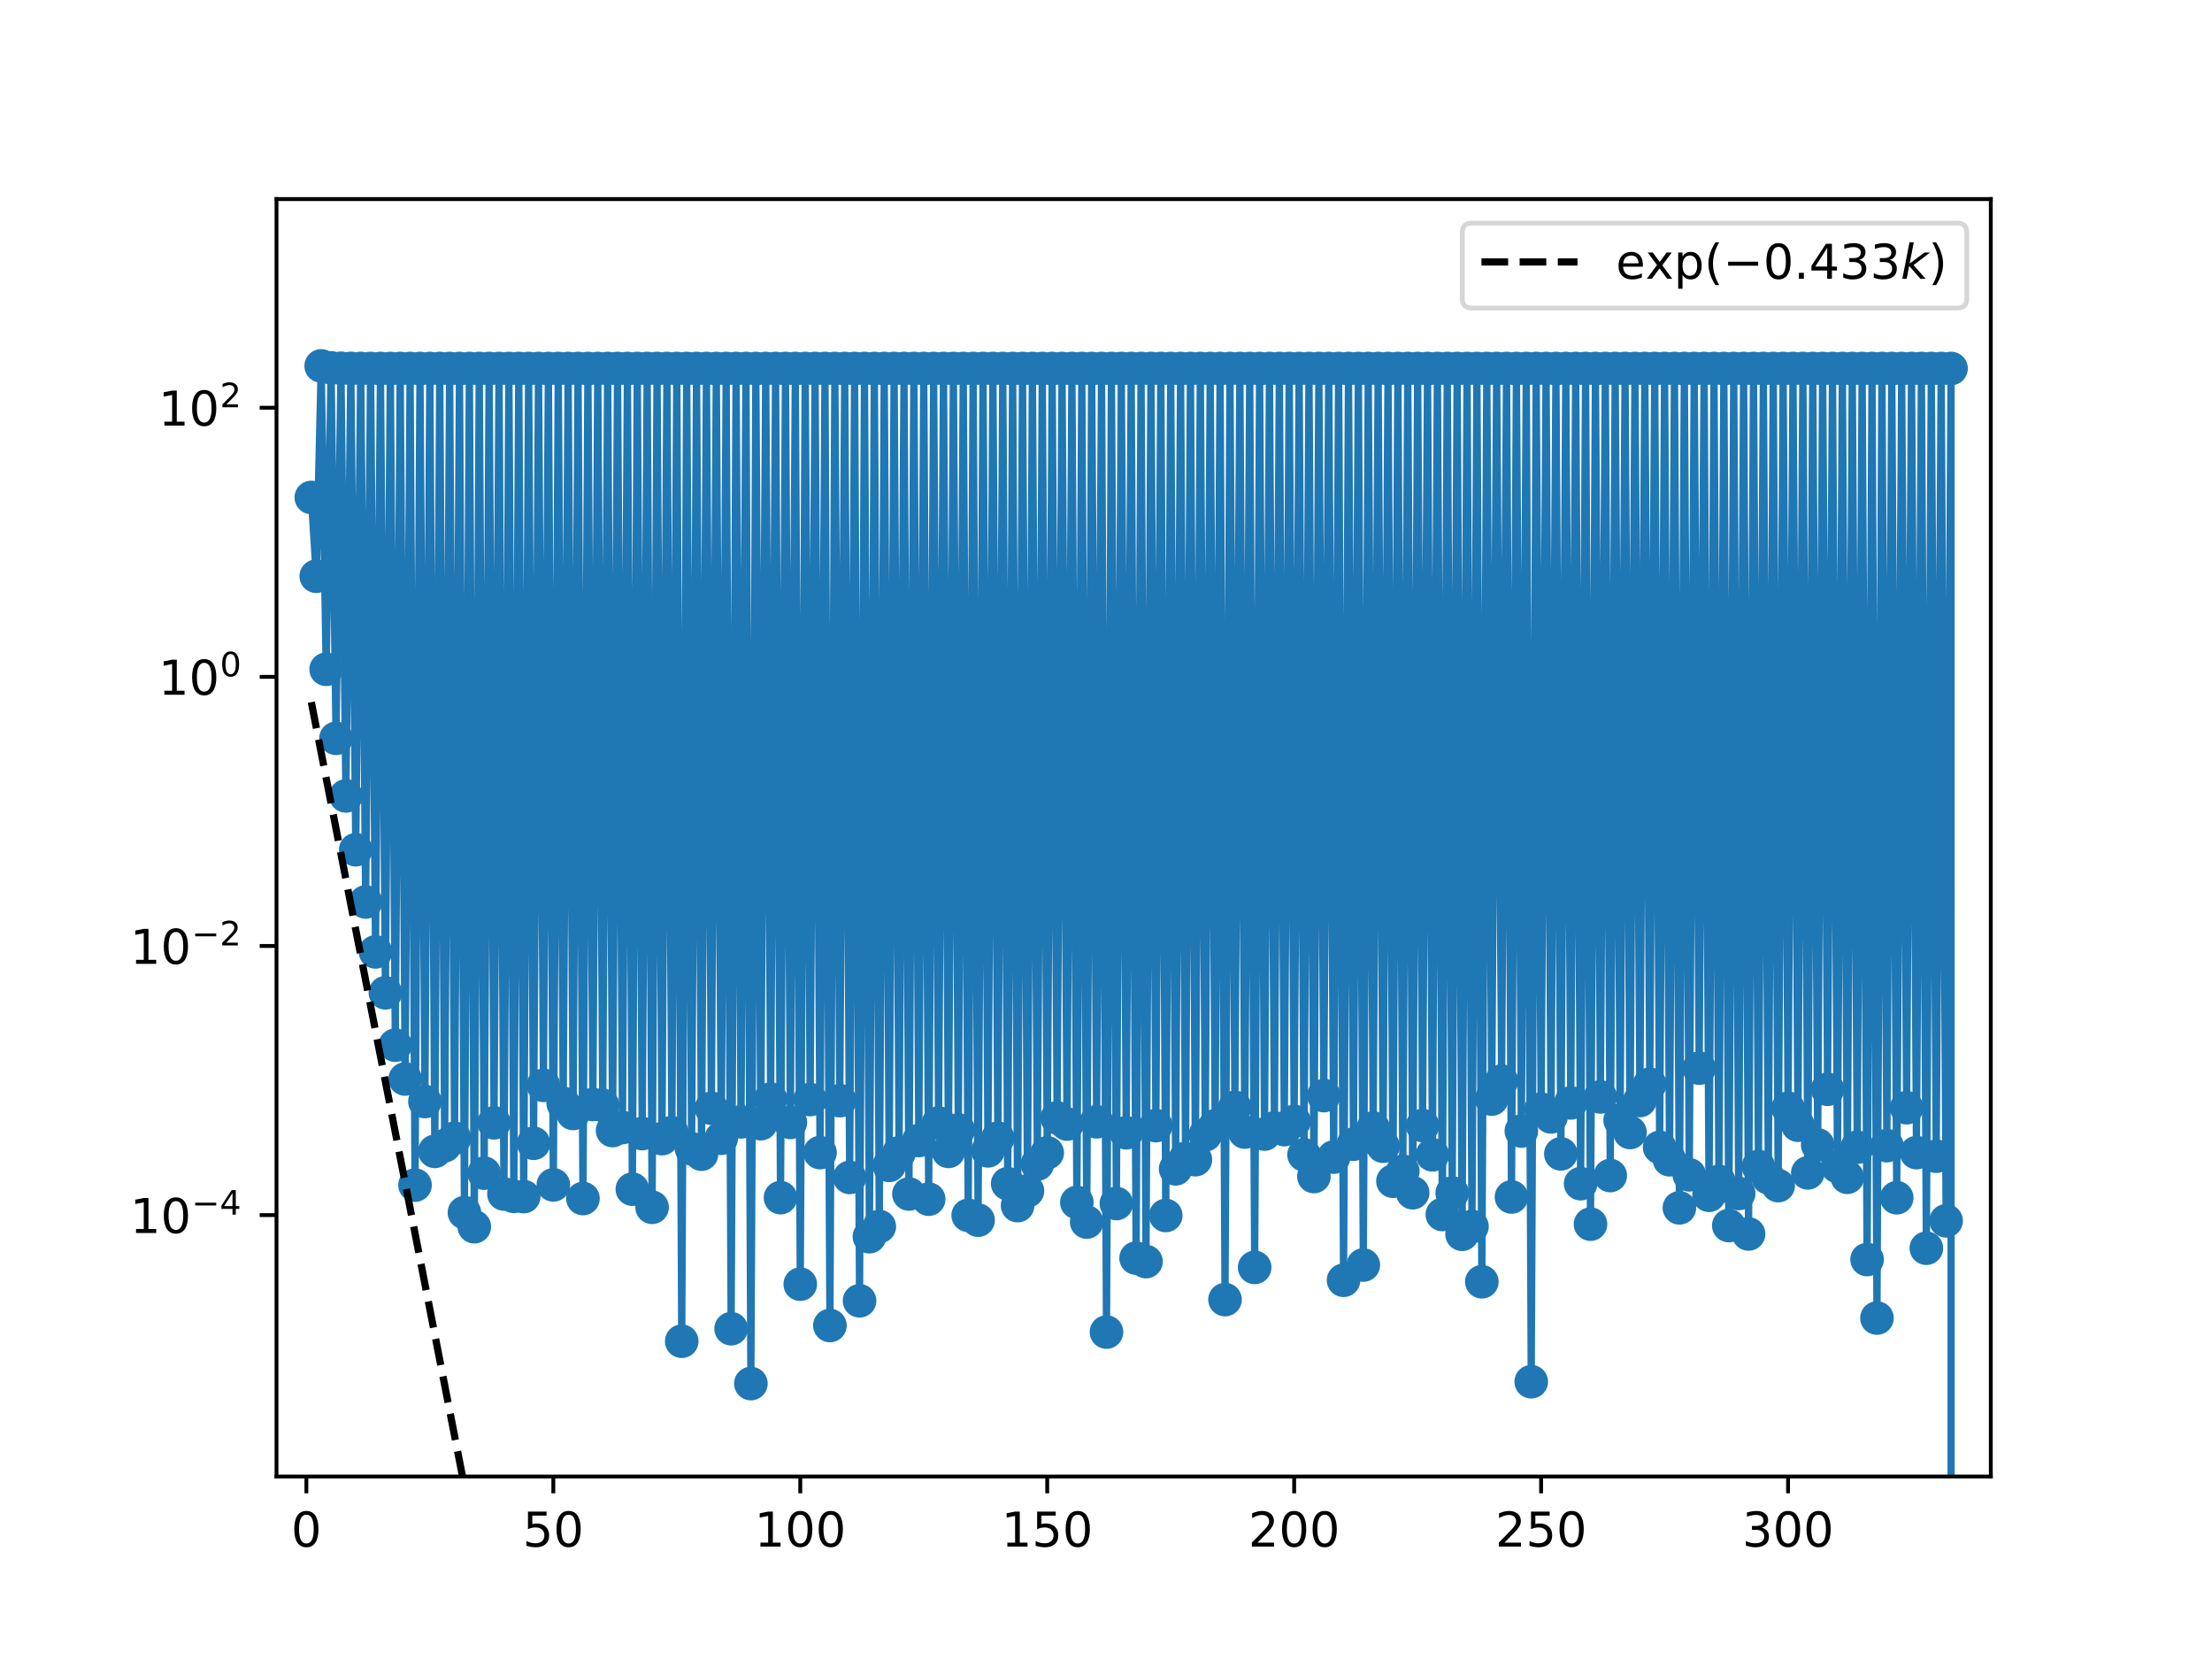 <?xml version="1.0" encoding="utf-8" standalone="no"?>
<!DOCTYPE svg PUBLIC "-//W3C//DTD SVG 1.1//EN"
  "http://www.w3.org/Graphics/SVG/1.1/DTD/svg11.dtd">
<!-- Created with matplotlib (https://matplotlib.org/) -->
<svg height="345.6pt" version="1.1" viewBox="0 0 460.8 345.6" width="460.8pt" xmlns="http://www.w3.org/2000/svg" xmlns:xlink="http://www.w3.org/1999/xlink">
 <defs>
  <style type="text/css">
*{stroke-linecap:butt;stroke-linejoin:round;}
  </style>
 </defs>
 <g id="figure_1">
  <g id="patch_1">
   <path d="M 0 345.6 
L 460.8 345.6 
L 460.8 0 
L 0 0 
z
" style="fill:#ffffff;"/>
  </g>
  <g id="axes_1">
   <g id="patch_2">
    <path d="M 57.6 307.584 
L 414.72 307.584 
L 414.72 41.472 
L 57.6 41.472 
z
" style="fill:#ffffff;"/>
   </g>
   <g id="matplotlib.axis_1">
    <g id="xtick_1">
     <g id="line2d_1">
      <defs>
       <path d="M 0 0 
L 0 3.5 
" id="md6ab3d3898" style="stroke:#000000;stroke-width:0.8;"/>
      </defs>
      <g>
       <use style="stroke:#000000;stroke-width:0.8;" x="63.824" xlink:href="#md6ab3d3898" y="307.584"/>
      </g>
     </g>
     <g id="text_1">
      <!-- 0 -->
      <defs>
       <path d="M 31.781 66.406 
Q 24.172 66.406 20.328 58.906 
Q 16.5 51.422 16.5 36.375 
Q 16.5 21.391 20.328 13.891 
Q 24.172 6.391 31.781 6.391 
Q 39.453 6.391 43.281 13.891 
Q 47.125 21.391 47.125 36.375 
Q 47.125 51.422 43.281 58.906 
Q 39.453 66.406 31.781 66.406 
z
M 31.781 74.219 
Q 44.047 74.219 50.516 64.516 
Q 56.984 54.828 56.984 36.375 
Q 56.984 17.969 50.516 8.266 
Q 44.047 -1.422 31.781 -1.422 
Q 19.531 -1.422 13.062 8.266 
Q 6.594 17.969 6.594 36.375 
Q 6.594 54.828 13.062 64.516 
Q 19.531 74.219 31.781 74.219 
z
" id="DejaVuSans-48"/>
      </defs>
      <g transform="translate(60.643 322.182)scale(0.1 -0.1)">
       <use xlink:href="#DejaVuSans-48"/>
      </g>
     </g>
    </g>
    <g id="xtick_2">
     <g id="line2d_2">
      <g>
       <use style="stroke:#000000;stroke-width:0.8;" x="115.268" xlink:href="#md6ab3d3898" y="307.584"/>
      </g>
     </g>
     <g id="text_2">
      <!-- 50 -->
      <defs>
       <path d="M 10.797 72.906 
L 49.516 72.906 
L 49.516 64.594 
L 19.828 64.594 
L 19.828 46.734 
Q 21.969 47.469 24.109 47.828 
Q 26.266 48.188 28.422 48.188 
Q 40.625 48.188 47.75 41.5 
Q 54.891 34.812 54.891 23.391 
Q 54.891 11.625 47.562 5.094 
Q 40.234 -1.422 26.906 -1.422 
Q 22.312 -1.422 17.547 -0.641 
Q 12.797 0.141 7.719 1.703 
L 7.719 11.625 
Q 12.109 9.234 16.797 8.062 
Q 21.484 6.891 26.703 6.891 
Q 35.156 6.891 40.078 11.328 
Q 45.016 15.766 45.016 23.391 
Q 45.016 31 40.078 35.438 
Q 35.156 39.891 26.703 39.891 
Q 22.75 39.891 18.812 39.016 
Q 14.891 38.141 10.797 36.281 
z
" id="DejaVuSans-53"/>
      </defs>
      <g transform="translate(108.905 322.182)scale(0.1 -0.1)">
       <use xlink:href="#DejaVuSans-53"/>
       <use x="63.623" xlink:href="#DejaVuSans-48"/>
      </g>
     </g>
    </g>
    <g id="xtick_3">
     <g id="line2d_3">
      <g>
       <use style="stroke:#000000;stroke-width:0.8;" x="166.711" xlink:href="#md6ab3d3898" y="307.584"/>
      </g>
     </g>
     <g id="text_3">
      <!-- 100 -->
      <defs>
       <path d="M 12.406 8.297 
L 28.516 8.297 
L 28.516 63.922 
L 10.984 60.406 
L 10.984 69.391 
L 28.422 72.906 
L 38.281 72.906 
L 38.281 8.297 
L 54.391 8.297 
L 54.391 0 
L 12.406 0 
z
" id="DejaVuSans-49"/>
      </defs>
      <g transform="translate(157.167 322.182)scale(0.1 -0.1)">
       <use xlink:href="#DejaVuSans-49"/>
       <use x="63.623" xlink:href="#DejaVuSans-48"/>
       <use x="127.246" xlink:href="#DejaVuSans-48"/>
      </g>
     </g>
    </g>
    <g id="xtick_4">
     <g id="line2d_4">
      <g>
       <use style="stroke:#000000;stroke-width:0.8;" x="218.155" xlink:href="#md6ab3d3898" y="307.584"/>
      </g>
     </g>
     <g id="text_4">
      <!-- 150 -->
      <g transform="translate(208.611 322.182)scale(0.1 -0.1)">
       <use xlink:href="#DejaVuSans-49"/>
       <use x="63.623" xlink:href="#DejaVuSans-53"/>
       <use x="127.246" xlink:href="#DejaVuSans-48"/>
      </g>
     </g>
    </g>
    <g id="xtick_5">
     <g id="line2d_5">
      <g>
       <use style="stroke:#000000;stroke-width:0.8;" x="269.598" xlink:href="#md6ab3d3898" y="307.584"/>
      </g>
     </g>
     <g id="text_5">
      <!-- 200 -->
      <defs>
       <path d="M 19.188 8.297 
L 53.609 8.297 
L 53.609 0 
L 7.328 0 
L 7.328 8.297 
Q 12.938 14.109 22.625 23.891 
Q 32.328 33.688 34.812 36.531 
Q 39.547 41.844 41.422 45.531 
Q 43.312 49.219 43.312 52.781 
Q 43.312 58.594 39.234 62.25 
Q 35.156 65.922 28.609 65.922 
Q 23.969 65.922 18.812 64.312 
Q 13.672 62.703 7.812 59.422 
L 7.812 69.391 
Q 13.766 71.781 18.938 73 
Q 24.125 74.219 28.422 74.219 
Q 39.75 74.219 46.484 68.547 
Q 53.219 62.891 53.219 53.422 
Q 53.219 48.922 51.531 44.891 
Q 49.859 40.875 45.406 35.406 
Q 44.188 33.984 37.641 27.219 
Q 31.109 20.453 19.188 8.297 
z
" id="DejaVuSans-50"/>
      </defs>
      <g transform="translate(260.055 322.182)scale(0.1 -0.1)">
       <use xlink:href="#DejaVuSans-50"/>
       <use x="63.623" xlink:href="#DejaVuSans-48"/>
       <use x="127.246" xlink:href="#DejaVuSans-48"/>
      </g>
     </g>
    </g>
    <g id="xtick_6">
     <g id="line2d_6">
      <g>
       <use style="stroke:#000000;stroke-width:0.8;" x="321.042" xlink:href="#md6ab3d3898" y="307.584"/>
      </g>
     </g>
     <g id="text_6">
      <!-- 250 -->
      <g transform="translate(311.498 322.182)scale(0.1 -0.1)">
       <use xlink:href="#DejaVuSans-50"/>
       <use x="63.623" xlink:href="#DejaVuSans-53"/>
       <use x="127.246" xlink:href="#DejaVuSans-48"/>
      </g>
     </g>
    </g>
    <g id="xtick_7">
     <g id="line2d_7">
      <g>
       <use style="stroke:#000000;stroke-width:0.8;" x="372.485" xlink:href="#md6ab3d3898" y="307.584"/>
      </g>
     </g>
     <g id="text_7">
      <!-- 300 -->
      <defs>
       <path d="M 40.578 39.312 
Q 47.656 37.797 51.625 33 
Q 55.609 28.219 55.609 21.188 
Q 55.609 10.406 48.188 4.484 
Q 40.766 -1.422 27.094 -1.422 
Q 22.516 -1.422 17.656 -0.516 
Q 12.797 0.391 7.625 2.203 
L 7.625 11.719 
Q 11.719 9.328 16.594 8.109 
Q 21.484 6.891 26.812 6.891 
Q 36.078 6.891 40.938 10.547 
Q 45.797 14.203 45.797 21.188 
Q 45.797 27.641 41.281 31.266 
Q 36.766 34.906 28.719 34.906 
L 20.219 34.906 
L 20.219 43.016 
L 29.109 43.016 
Q 36.375 43.016 40.234 45.922 
Q 44.094 48.828 44.094 54.297 
Q 44.094 59.906 40.109 62.906 
Q 36.141 65.922 28.719 65.922 
Q 24.656 65.922 20.016 65.031 
Q 15.375 64.156 9.812 62.312 
L 9.812 71.094 
Q 15.438 72.656 20.344 73.438 
Q 25.25 74.219 29.594 74.219 
Q 40.828 74.219 47.359 69.109 
Q 53.906 64.016 53.906 55.328 
Q 53.906 49.266 50.438 45.094 
Q 46.969 40.922 40.578 39.312 
z
" id="DejaVuSans-51"/>
      </defs>
      <g transform="translate(362.942 322.182)scale(0.1 -0.1)">
       <use xlink:href="#DejaVuSans-51"/>
       <use x="63.623" xlink:href="#DejaVuSans-48"/>
       <use x="127.246" xlink:href="#DejaVuSans-48"/>
      </g>
     </g>
    </g>
   </g>
   <g id="matplotlib.axis_2">
    <g id="ytick_1">
     <g id="line2d_8">
      <defs>
       <path d="M 0 0 
L -3.5 0 
" id="md95a98b2df" style="stroke:#000000;stroke-width:0.8;"/>
      </defs>
      <g>
       <use style="stroke:#000000;stroke-width:0.8;" x="57.6" xlink:href="#md95a98b2df" y="253.124"/>
      </g>
     </g>
     <g id="text_8">
      <!-- $\mathdefault{10^{-4}}$ -->
      <defs>
       <path d="M 10.594 35.5 
L 73.188 35.5 
L 73.188 27.203 
L 10.594 27.203 
z
" id="DejaVuSans-8722"/>
       <path d="M 37.797 64.312 
L 12.891 25.391 
L 37.797 25.391 
z
M 35.203 72.906 
L 47.609 72.906 
L 47.609 25.391 
L 58.016 25.391 
L 58.016 17.188 
L 47.609 17.188 
L 47.609 0 
L 37.797 0 
L 37.797 17.188 
L 4.891 17.188 
L 4.891 26.703 
z
" id="DejaVuSans-52"/>
      </defs>
      <g transform="translate(27.1 256.924)scale(0.1 -0.1)">
       <use transform="translate(0 0.684)" xlink:href="#DejaVuSans-49"/>
       <use transform="translate(63.623 0.684)" xlink:href="#DejaVuSans-48"/>
       <use transform="translate(128.203 38.966)scale(0.7)" xlink:href="#DejaVuSans-8722"/>
       <use transform="translate(186.855 38.966)scale(0.7)" xlink:href="#DejaVuSans-52"/>
      </g>
     </g>
    </g>
    <g id="ytick_2">
     <g id="line2d_9">
      <g>
       <use style="stroke:#000000;stroke-width:0.8;" x="57.6" xlink:href="#md95a98b2df" y="197.063"/>
      </g>
     </g>
     <g id="text_9">
      <!-- $\mathdefault{10^{-2}}$ -->
      <g transform="translate(27.1 200.862)scale(0.1 -0.1)">
       <use transform="translate(0 0.766)" xlink:href="#DejaVuSans-49"/>
       <use transform="translate(63.623 0.766)" xlink:href="#DejaVuSans-48"/>
       <use transform="translate(128.203 39.047)scale(0.7)" xlink:href="#DejaVuSans-8722"/>
       <use transform="translate(186.855 39.047)scale(0.7)" xlink:href="#DejaVuSans-50"/>
      </g>
     </g>
    </g>
    <g id="ytick_3">
     <g id="line2d_10">
      <g>
       <use style="stroke:#000000;stroke-width:0.8;" x="57.6" xlink:href="#md95a98b2df" y="141.001"/>
      </g>
     </g>
     <g id="text_10">
      <!-- $\mathdefault{10^{0}}$ -->
      <g transform="translate(33 144.8)scale(0.1 -0.1)">
       <use transform="translate(0 0.766)" xlink:href="#DejaVuSans-49"/>
       <use transform="translate(63.623 0.766)" xlink:href="#DejaVuSans-48"/>
       <use transform="translate(128.203 39.047)scale(0.7)" xlink:href="#DejaVuSans-48"/>
      </g>
     </g>
    </g>
    <g id="ytick_4">
     <g id="line2d_11">
      <g>
       <use style="stroke:#000000;stroke-width:0.8;" x="57.6" xlink:href="#md95a98b2df" y="84.939"/>
      </g>
     </g>
     <g id="text_11">
      <!-- $\mathdefault{10^{2}}$ -->
      <g transform="translate(33 88.738)scale(0.1 -0.1)">
       <use transform="translate(0 0.766)" xlink:href="#DejaVuSans-49"/>
       <use transform="translate(63.623 0.766)" xlink:href="#DejaVuSans-48"/>
       <use transform="translate(128.203 39.047)scale(0.7)" xlink:href="#DejaVuSans-50"/>
      </g>
     </g>
    </g>
   </g>
   <g id="line2d_12">
    <path clip-path="url(#p1a680bf32a)" d="M 64.853 103.63 
L 65.882 120.036 
L 66.911 76.229 
L 67.94 139.427 
L 68.968 76.629 
L 69.997 153.803 
L 71.026 76.717 
L 72.055 165.802 
L 73.084 76.745 
L 74.113 177.016 
L 75.142 76.756 
L 76.171 187.895 
L 77.199 76.76 
L 78.228 198.297 
L 79.257 76.762 
L 80.286 206.818 
L 81.315 76.763 
L 82.344 217.729 
L 83.373 76.763 
L 84.401 224.777 
L 85.43 76.763 
L 86.459 246.881 
L 87.488 76.763 
L 88.517 229.469 
L 89.546 76.763 
L 90.575 239.85 
L 91.604 76.763 
L 92.632 238.663 
L 93.661 76.763 
L 94.69 237.112 
L 95.719 76.763 
L 96.748 252.603 
L 97.777 76.763 
L 98.806 255.545 
L 99.835 76.763 
L 100.863 244.384 
L 101.892 76.763 
L 102.921 233.9 
L 103.95 76.763 
L 104.979 248.729 
L 106.008 76.763 
L 107.037 249.223 
L 108.066 76.763 
L 109.094 249.268 
L 110.123 76.763 
L 111.152 238.166 
L 112.181 76.763 
L 113.21 226.095 
L 114.239 76.763 
L 115.268 246.831 
L 116.296 76.763 
L 117.325 229.851 
L 118.354 76.763 
L 119.383 231.954 
L 120.412 76.763 
L 121.441 249.677 
L 122.47 76.763 
L 123.499 230.077 
L 124.527 76.763 
L 125.556 230.269 
L 126.585 76.763 
L 127.614 235.511 
L 128.643 76.763 
L 129.672 234.883 
L 130.701 76.763 
L 131.73 247.724 
L 132.758 76.763 
L 133.787 236.146 
L 134.816 76.763 
L 135.845 251.5 
L 136.874 76.763 
L 137.903 237.198 
L 138.932 76.763 
L 139.961 235.943 
L 140.989 76.763 
L 142.018 279.401 
L 143.047 76.763 
L 144.076 239.32 
L 145.105 76.763 
L 146.134 240.434 
L 147.163 76.763 
L 148.191 230.869 
L 149.22 76.763 
L 150.249 237.119 
L 151.278 76.763 
L 152.307 276.788 
L 153.336 76.763 
L 154.365 233.707 
L 155.394 76.763 
L 156.422 288.218 
L 157.451 76.763 
L 158.48 234.086 
L 159.509 76.763 
L 160.538 228.953 
L 161.567 76.763 
L 162.596 249.49 
L 163.625 76.763 
L 164.653 233.814 
L 165.682 76.763 
L 166.711 267.517 
L 167.74 76.763 
L 168.769 229.06 
L 169.798 76.763 
L 170.827 240.106 
L 171.856 76.763 
L 172.884 276.124 
L 173.913 76.763 
L 174.942 229.286 
L 175.971 76.763 
L 177 245.281 
L 178.029 76.763 
L 179.058 270.976 
L 180.087 76.763 
L 181.115 257.628 
L 182.144 76.763 
L 183.173 255.508 
L 184.202 76.763 
L 185.231 242.773 
L 186.26 76.763 
L 187.289 240.157 
L 188.317 76.763 
L 189.346 248.726 
L 190.375 76.763 
L 191.404 237.596 
L 192.433 76.763 
L 193.462 249.805 
L 194.491 76.763 
L 195.52 233.942 
L 196.548 76.763 
L 197.577 239.858 
L 198.606 76.763 
L 199.635 235.395 
L 200.664 76.763 
L 201.693 253.177 
L 202.722 76.763 
L 203.751 254.181 
L 204.779 76.763 
L 205.808 239.743 
L 206.837 76.763 
L 207.866 237.103 
L 208.895 76.763 
L 209.924 246.576 
L 210.953 76.763 
L 211.982 251.15 
L 213.01 76.763 
L 214.039 248.086 
L 215.068 76.763 
L 216.097 242.504 
L 217.126 76.763 
L 218.155 240.152 
L 219.184 76.763 
L 220.212 232.872 
L 221.241 76.763 
L 222.27 234.161 
L 223.299 76.763 
L 224.328 250.49 
L 225.357 76.763 
L 226.386 254.575 
L 227.415 76.763 
L 228.443 233.689 
L 229.472 76.763 
L 230.501 277.494 
L 231.53 76.763 
L 232.559 250.715 
L 233.588 76.763 
L 234.617 235.976 
L 235.646 76.763 
L 236.674 262.088 
L 237.703 76.763 
L 238.732 262.81 
L 239.761 76.763 
L 240.79 234.487 
L 241.819 76.763 
L 242.848 253.204 
L 243.877 76.763 
L 244.905 243.486 
L 245.934 76.763 
L 246.963 241.314 
L 247.992 76.763 
L 249.021 241.584 
L 250.05 76.763 
L 251.079 236.416 
L 252.108 76.763 
L 253.136 234.524 
L 254.165 76.763 
L 255.194 270.727 
L 256.223 76.763 
L 257.252 230.674 
L 258.281 76.763 
L 259.31 235.821 
L 260.338 76.763 
L 261.367 264.023 
L 262.396 76.763 
L 263.425 236.242 
L 264.454 76.763 
L 265.483 234.956 
L 266.512 76.763 
L 267.541 235.318 
L 268.569 76.763 
L 269.598 233.61 
L 270.627 76.763 
L 271.656 240.568 
L 272.685 76.763 
L 273.714 245.088 
L 274.743 76.763 
L 275.772 228.232 
L 276.8 76.763 
L 277.829 241.043 
L 278.858 76.763 
L 279.887 266.701 
L 280.916 76.763 
L 281.945 238.349 
L 282.974 76.763 
L 284.003 263.523 
L 285.031 76.763 
L 286.06 234.987 
L 287.089 76.763 
L 288.118 238.779 
L 289.147 76.763 
L 290.176 246.072 
L 291.205 76.763 
L 292.233 243.977 
L 293.262 76.763 
L 294.291 248.467 
L 295.32 76.763 
L 296.349 234.476 
L 297.378 76.763 
L 298.407 240.571 
L 299.436 76.763 
L 300.464 252.999 
L 301.493 76.763 
L 302.522 248.525 
L 303.551 76.763 
L 304.58 257.122 
L 305.609 76.763 
L 306.638 255.5 
L 307.667 76.763 
L 308.695 267.012 
L 309.724 76.763 
L 310.753 228.954 
L 311.782 76.763 
L 312.811 225.214 
L 313.84 76.763 
L 314.869 249.346 
L 315.898 76.763 
L 316.926 235.612 
L 317.955 76.763 
L 318.984 287.84 
L 320.013 76.763 
L 321.042 231.06 
L 322.071 76.763 
L 323.1 232.67 
L 324.128 76.763 
L 325.157 240.368 
L 326.186 76.763 
L 327.215 229.753 
L 328.244 76.763 
L 329.273 246.584 
L 330.302 76.763 
L 331.331 255.012 
L 332.359 76.763 
L 333.388 228.512 
L 334.417 76.763 
L 335.446 244.886 
L 336.475 76.763 
L 337.504 233.362 
L 338.533 76.763 
L 339.562 235.915 
L 340.59 76.763 
L 341.619 229.265 
L 342.648 76.763 
L 343.677 225.855 
L 344.706 76.763 
L 345.735 239.022 
L 346.764 76.763 
L 347.793 241.603 
L 348.821 76.763 
L 349.85 251.615 
L 350.879 76.763 
L 351.908 244.741 
L 352.937 76.763 
L 353.966 222.519 
L 354.995 76.763 
L 356.024 249.002 
L 357.052 76.763 
L 358.081 246.114 
L 359.11 76.763 
L 360.139 255.303 
L 361.168 76.763 
L 362.197 248.625 
L 363.226 76.763 
L 364.254 257.053 
L 365.283 76.763 
L 366.312 242.998 
L 367.341 76.763 
L 368.37 245.345 
L 369.399 76.763 
L 370.428 246.987 
L 371.457 76.763 
L 372.485 230.859 
L 373.514 76.763 
L 374.543 234.4 
L 375.572 76.763 
L 376.601 244.326 
L 377.63 76.763 
L 378.659 238.513 
L 379.688 76.763 
L 380.716 226.914 
L 381.745 76.763 
L 382.774 243.001 
L 383.803 76.763 
L 384.832 245.252 
L 385.861 76.763 
L 386.89 238.993 
L 387.919 76.763 
L 388.947 262.383 
L 389.976 76.763 
L 391.005 274.574 
L 392.034 76.763 
L 393.063 238.657 
L 394.092 76.763 
L 395.121 249.51 
L 396.149 76.763 
L 397.178 230.757 
L 398.207 76.763 
L 399.236 240.111 
L 400.265 76.763 
L 401.294 260.024 
L 402.323 76.763 
L 403.352 240.859 
L 404.38 76.763 
L 405.409 254.318 
L 406.438 76.763 
L 406.448 346.6 
L 406.448 346.6 
" style="fill:none;stroke:#1f77b4;stroke-linecap:square;stroke-width:1.5;"/>
    <defs>
     <path d="M 0 3 
C 0.796 3 1.559 2.684 2.121 2.121 
C 2.684 1.559 3 0.796 3 0 
C 3 -0.796 2.684 -1.559 2.121 -2.121 
C 1.559 -2.684 0.796 -3 0 -3 
C -0.796 -3 -1.559 -2.684 -2.121 -2.121 
C -2.684 -1.559 -3 -0.796 -3 0 
C -3 0.796 -2.684 1.559 -2.121 2.121 
C -1.559 2.684 -0.796 3 0 3 
z
" id="m29f8322c71" style="stroke:#1f77b4;"/>
    </defs>
    <g clip-path="url(#p1a680bf32a)">
     <use style="fill:#1f77b4;stroke:#1f77b4;" x="64.853" xlink:href="#m29f8322c71" y="103.63"/>
     <use style="fill:#1f77b4;stroke:#1f77b4;" x="65.882" xlink:href="#m29f8322c71" y="120.036"/>
     <use style="fill:#1f77b4;stroke:#1f77b4;" x="66.911" xlink:href="#m29f8322c71" y="76.229"/>
     <use style="fill:#1f77b4;stroke:#1f77b4;" x="67.94" xlink:href="#m29f8322c71" y="139.427"/>
     <use style="fill:#1f77b4;stroke:#1f77b4;" x="68.968" xlink:href="#m29f8322c71" y="76.629"/>
     <use style="fill:#1f77b4;stroke:#1f77b4;" x="69.997" xlink:href="#m29f8322c71" y="153.803"/>
     <use style="fill:#1f77b4;stroke:#1f77b4;" x="71.026" xlink:href="#m29f8322c71" y="76.717"/>
     <use style="fill:#1f77b4;stroke:#1f77b4;" x="72.055" xlink:href="#m29f8322c71" y="165.802"/>
     <use style="fill:#1f77b4;stroke:#1f77b4;" x="73.084" xlink:href="#m29f8322c71" y="76.745"/>
     <use style="fill:#1f77b4;stroke:#1f77b4;" x="74.113" xlink:href="#m29f8322c71" y="177.016"/>
     <use style="fill:#1f77b4;stroke:#1f77b4;" x="75.142" xlink:href="#m29f8322c71" y="76.756"/>
     <use style="fill:#1f77b4;stroke:#1f77b4;" x="76.171" xlink:href="#m29f8322c71" y="187.895"/>
     <use style="fill:#1f77b4;stroke:#1f77b4;" x="77.199" xlink:href="#m29f8322c71" y="76.76"/>
     <use style="fill:#1f77b4;stroke:#1f77b4;" x="78.228" xlink:href="#m29f8322c71" y="198.297"/>
     <use style="fill:#1f77b4;stroke:#1f77b4;" x="79.257" xlink:href="#m29f8322c71" y="76.762"/>
     <use style="fill:#1f77b4;stroke:#1f77b4;" x="80.286" xlink:href="#m29f8322c71" y="206.818"/>
     <use style="fill:#1f77b4;stroke:#1f77b4;" x="81.315" xlink:href="#m29f8322c71" y="76.763"/>
     <use style="fill:#1f77b4;stroke:#1f77b4;" x="82.344" xlink:href="#m29f8322c71" y="217.729"/>
     <use style="fill:#1f77b4;stroke:#1f77b4;" x="83.373" xlink:href="#m29f8322c71" y="76.763"/>
     <use style="fill:#1f77b4;stroke:#1f77b4;" x="84.401" xlink:href="#m29f8322c71" y="224.777"/>
     <use style="fill:#1f77b4;stroke:#1f77b4;" x="85.43" xlink:href="#m29f8322c71" y="76.763"/>
     <use style="fill:#1f77b4;stroke:#1f77b4;" x="86.459" xlink:href="#m29f8322c71" y="246.881"/>
     <use style="fill:#1f77b4;stroke:#1f77b4;" x="87.488" xlink:href="#m29f8322c71" y="76.763"/>
     <use style="fill:#1f77b4;stroke:#1f77b4;" x="88.517" xlink:href="#m29f8322c71" y="229.469"/>
     <use style="fill:#1f77b4;stroke:#1f77b4;" x="89.546" xlink:href="#m29f8322c71" y="76.763"/>
     <use style="fill:#1f77b4;stroke:#1f77b4;" x="90.575" xlink:href="#m29f8322c71" y="239.85"/>
     <use style="fill:#1f77b4;stroke:#1f77b4;" x="91.604" xlink:href="#m29f8322c71" y="76.763"/>
     <use style="fill:#1f77b4;stroke:#1f77b4;" x="92.632" xlink:href="#m29f8322c71" y="238.663"/>
     <use style="fill:#1f77b4;stroke:#1f77b4;" x="93.661" xlink:href="#m29f8322c71" y="76.763"/>
     <use style="fill:#1f77b4;stroke:#1f77b4;" x="94.69" xlink:href="#m29f8322c71" y="237.112"/>
     <use style="fill:#1f77b4;stroke:#1f77b4;" x="95.719" xlink:href="#m29f8322c71" y="76.763"/>
     <use style="fill:#1f77b4;stroke:#1f77b4;" x="96.748" xlink:href="#m29f8322c71" y="252.603"/>
     <use style="fill:#1f77b4;stroke:#1f77b4;" x="97.777" xlink:href="#m29f8322c71" y="76.763"/>
     <use style="fill:#1f77b4;stroke:#1f77b4;" x="98.806" xlink:href="#m29f8322c71" y="255.545"/>
     <use style="fill:#1f77b4;stroke:#1f77b4;" x="99.835" xlink:href="#m29f8322c71" y="76.763"/>
     <use style="fill:#1f77b4;stroke:#1f77b4;" x="100.863" xlink:href="#m29f8322c71" y="244.384"/>
     <use style="fill:#1f77b4;stroke:#1f77b4;" x="101.892" xlink:href="#m29f8322c71" y="76.763"/>
     <use style="fill:#1f77b4;stroke:#1f77b4;" x="102.921" xlink:href="#m29f8322c71" y="233.9"/>
     <use style="fill:#1f77b4;stroke:#1f77b4;" x="103.95" xlink:href="#m29f8322c71" y="76.763"/>
     <use style="fill:#1f77b4;stroke:#1f77b4;" x="104.979" xlink:href="#m29f8322c71" y="248.729"/>
     <use style="fill:#1f77b4;stroke:#1f77b4;" x="106.008" xlink:href="#m29f8322c71" y="76.763"/>
     <use style="fill:#1f77b4;stroke:#1f77b4;" x="107.037" xlink:href="#m29f8322c71" y="249.223"/>
     <use style="fill:#1f77b4;stroke:#1f77b4;" x="108.066" xlink:href="#m29f8322c71" y="76.763"/>
     <use style="fill:#1f77b4;stroke:#1f77b4;" x="109.094" xlink:href="#m29f8322c71" y="249.268"/>
     <use style="fill:#1f77b4;stroke:#1f77b4;" x="110.123" xlink:href="#m29f8322c71" y="76.763"/>
     <use style="fill:#1f77b4;stroke:#1f77b4;" x="111.152" xlink:href="#m29f8322c71" y="238.166"/>
     <use style="fill:#1f77b4;stroke:#1f77b4;" x="112.181" xlink:href="#m29f8322c71" y="76.763"/>
     <use style="fill:#1f77b4;stroke:#1f77b4;" x="113.21" xlink:href="#m29f8322c71" y="226.095"/>
     <use style="fill:#1f77b4;stroke:#1f77b4;" x="114.239" xlink:href="#m29f8322c71" y="76.763"/>
     <use style="fill:#1f77b4;stroke:#1f77b4;" x="115.268" xlink:href="#m29f8322c71" y="246.831"/>
     <use style="fill:#1f77b4;stroke:#1f77b4;" x="116.296" xlink:href="#m29f8322c71" y="76.763"/>
     <use style="fill:#1f77b4;stroke:#1f77b4;" x="117.325" xlink:href="#m29f8322c71" y="229.851"/>
     <use style="fill:#1f77b4;stroke:#1f77b4;" x="118.354" xlink:href="#m29f8322c71" y="76.763"/>
     <use style="fill:#1f77b4;stroke:#1f77b4;" x="119.383" xlink:href="#m29f8322c71" y="231.954"/>
     <use style="fill:#1f77b4;stroke:#1f77b4;" x="120.412" xlink:href="#m29f8322c71" y="76.763"/>
     <use style="fill:#1f77b4;stroke:#1f77b4;" x="121.441" xlink:href="#m29f8322c71" y="249.677"/>
     <use style="fill:#1f77b4;stroke:#1f77b4;" x="122.47" xlink:href="#m29f8322c71" y="76.763"/>
     <use style="fill:#1f77b4;stroke:#1f77b4;" x="123.499" xlink:href="#m29f8322c71" y="230.077"/>
     <use style="fill:#1f77b4;stroke:#1f77b4;" x="124.527" xlink:href="#m29f8322c71" y="76.763"/>
     <use style="fill:#1f77b4;stroke:#1f77b4;" x="125.556" xlink:href="#m29f8322c71" y="230.269"/>
     <use style="fill:#1f77b4;stroke:#1f77b4;" x="126.585" xlink:href="#m29f8322c71" y="76.763"/>
     <use style="fill:#1f77b4;stroke:#1f77b4;" x="127.614" xlink:href="#m29f8322c71" y="235.511"/>
     <use style="fill:#1f77b4;stroke:#1f77b4;" x="128.643" xlink:href="#m29f8322c71" y="76.763"/>
     <use style="fill:#1f77b4;stroke:#1f77b4;" x="129.672" xlink:href="#m29f8322c71" y="234.883"/>
     <use style="fill:#1f77b4;stroke:#1f77b4;" x="130.701" xlink:href="#m29f8322c71" y="76.763"/>
     <use style="fill:#1f77b4;stroke:#1f77b4;" x="131.73" xlink:href="#m29f8322c71" y="247.724"/>
     <use style="fill:#1f77b4;stroke:#1f77b4;" x="132.758" xlink:href="#m29f8322c71" y="76.763"/>
     <use style="fill:#1f77b4;stroke:#1f77b4;" x="133.787" xlink:href="#m29f8322c71" y="236.146"/>
     <use style="fill:#1f77b4;stroke:#1f77b4;" x="134.816" xlink:href="#m29f8322c71" y="76.763"/>
     <use style="fill:#1f77b4;stroke:#1f77b4;" x="135.845" xlink:href="#m29f8322c71" y="251.5"/>
     <use style="fill:#1f77b4;stroke:#1f77b4;" x="136.874" xlink:href="#m29f8322c71" y="76.763"/>
     <use style="fill:#1f77b4;stroke:#1f77b4;" x="137.903" xlink:href="#m29f8322c71" y="237.198"/>
     <use style="fill:#1f77b4;stroke:#1f77b4;" x="138.932" xlink:href="#m29f8322c71" y="76.763"/>
     <use style="fill:#1f77b4;stroke:#1f77b4;" x="139.961" xlink:href="#m29f8322c71" y="235.943"/>
     <use style="fill:#1f77b4;stroke:#1f77b4;" x="140.989" xlink:href="#m29f8322c71" y="76.763"/>
     <use style="fill:#1f77b4;stroke:#1f77b4;" x="142.018" xlink:href="#m29f8322c71" y="279.401"/>
     <use style="fill:#1f77b4;stroke:#1f77b4;" x="143.047" xlink:href="#m29f8322c71" y="76.763"/>
     <use style="fill:#1f77b4;stroke:#1f77b4;" x="144.076" xlink:href="#m29f8322c71" y="239.32"/>
     <use style="fill:#1f77b4;stroke:#1f77b4;" x="145.105" xlink:href="#m29f8322c71" y="76.763"/>
     <use style="fill:#1f77b4;stroke:#1f77b4;" x="146.134" xlink:href="#m29f8322c71" y="240.434"/>
     <use style="fill:#1f77b4;stroke:#1f77b4;" x="147.163" xlink:href="#m29f8322c71" y="76.763"/>
     <use style="fill:#1f77b4;stroke:#1f77b4;" x="148.191" xlink:href="#m29f8322c71" y="230.869"/>
     <use style="fill:#1f77b4;stroke:#1f77b4;" x="149.22" xlink:href="#m29f8322c71" y="76.763"/>
     <use style="fill:#1f77b4;stroke:#1f77b4;" x="150.249" xlink:href="#m29f8322c71" y="237.119"/>
     <use style="fill:#1f77b4;stroke:#1f77b4;" x="151.278" xlink:href="#m29f8322c71" y="76.763"/>
     <use style="fill:#1f77b4;stroke:#1f77b4;" x="152.307" xlink:href="#m29f8322c71" y="276.788"/>
     <use style="fill:#1f77b4;stroke:#1f77b4;" x="153.336" xlink:href="#m29f8322c71" y="76.763"/>
     <use style="fill:#1f77b4;stroke:#1f77b4;" x="154.365" xlink:href="#m29f8322c71" y="233.707"/>
     <use style="fill:#1f77b4;stroke:#1f77b4;" x="155.394" xlink:href="#m29f8322c71" y="76.763"/>
     <use style="fill:#1f77b4;stroke:#1f77b4;" x="156.422" xlink:href="#m29f8322c71" y="288.218"/>
     <use style="fill:#1f77b4;stroke:#1f77b4;" x="157.451" xlink:href="#m29f8322c71" y="76.763"/>
     <use style="fill:#1f77b4;stroke:#1f77b4;" x="158.48" xlink:href="#m29f8322c71" y="234.086"/>
     <use style="fill:#1f77b4;stroke:#1f77b4;" x="159.509" xlink:href="#m29f8322c71" y="76.763"/>
     <use style="fill:#1f77b4;stroke:#1f77b4;" x="160.538" xlink:href="#m29f8322c71" y="228.953"/>
     <use style="fill:#1f77b4;stroke:#1f77b4;" x="161.567" xlink:href="#m29f8322c71" y="76.763"/>
     <use style="fill:#1f77b4;stroke:#1f77b4;" x="162.596" xlink:href="#m29f8322c71" y="249.49"/>
     <use style="fill:#1f77b4;stroke:#1f77b4;" x="163.625" xlink:href="#m29f8322c71" y="76.763"/>
     <use style="fill:#1f77b4;stroke:#1f77b4;" x="164.653" xlink:href="#m29f8322c71" y="233.814"/>
     <use style="fill:#1f77b4;stroke:#1f77b4;" x="165.682" xlink:href="#m29f8322c71" y="76.763"/>
     <use style="fill:#1f77b4;stroke:#1f77b4;" x="166.711" xlink:href="#m29f8322c71" y="267.517"/>
     <use style="fill:#1f77b4;stroke:#1f77b4;" x="167.74" xlink:href="#m29f8322c71" y="76.763"/>
     <use style="fill:#1f77b4;stroke:#1f77b4;" x="168.769" xlink:href="#m29f8322c71" y="229.06"/>
     <use style="fill:#1f77b4;stroke:#1f77b4;" x="169.798" xlink:href="#m29f8322c71" y="76.763"/>
     <use style="fill:#1f77b4;stroke:#1f77b4;" x="170.827" xlink:href="#m29f8322c71" y="240.106"/>
     <use style="fill:#1f77b4;stroke:#1f77b4;" x="171.856" xlink:href="#m29f8322c71" y="76.763"/>
     <use style="fill:#1f77b4;stroke:#1f77b4;" x="172.884" xlink:href="#m29f8322c71" y="276.124"/>
     <use style="fill:#1f77b4;stroke:#1f77b4;" x="173.913" xlink:href="#m29f8322c71" y="76.763"/>
     <use style="fill:#1f77b4;stroke:#1f77b4;" x="174.942" xlink:href="#m29f8322c71" y="229.286"/>
     <use style="fill:#1f77b4;stroke:#1f77b4;" x="175.971" xlink:href="#m29f8322c71" y="76.763"/>
     <use style="fill:#1f77b4;stroke:#1f77b4;" x="177" xlink:href="#m29f8322c71" y="245.281"/>
     <use style="fill:#1f77b4;stroke:#1f77b4;" x="178.029" xlink:href="#m29f8322c71" y="76.763"/>
     <use style="fill:#1f77b4;stroke:#1f77b4;" x="179.058" xlink:href="#m29f8322c71" y="270.976"/>
     <use style="fill:#1f77b4;stroke:#1f77b4;" x="180.087" xlink:href="#m29f8322c71" y="76.763"/>
     <use style="fill:#1f77b4;stroke:#1f77b4;" x="181.115" xlink:href="#m29f8322c71" y="257.628"/>
     <use style="fill:#1f77b4;stroke:#1f77b4;" x="182.144" xlink:href="#m29f8322c71" y="76.763"/>
     <use style="fill:#1f77b4;stroke:#1f77b4;" x="183.173" xlink:href="#m29f8322c71" y="255.508"/>
     <use style="fill:#1f77b4;stroke:#1f77b4;" x="184.202" xlink:href="#m29f8322c71" y="76.763"/>
     <use style="fill:#1f77b4;stroke:#1f77b4;" x="185.231" xlink:href="#m29f8322c71" y="242.773"/>
     <use style="fill:#1f77b4;stroke:#1f77b4;" x="186.26" xlink:href="#m29f8322c71" y="76.763"/>
     <use style="fill:#1f77b4;stroke:#1f77b4;" x="187.289" xlink:href="#m29f8322c71" y="240.157"/>
     <use style="fill:#1f77b4;stroke:#1f77b4;" x="188.317" xlink:href="#m29f8322c71" y="76.763"/>
     <use style="fill:#1f77b4;stroke:#1f77b4;" x="189.346" xlink:href="#m29f8322c71" y="248.726"/>
     <use style="fill:#1f77b4;stroke:#1f77b4;" x="190.375" xlink:href="#m29f8322c71" y="76.763"/>
     <use style="fill:#1f77b4;stroke:#1f77b4;" x="191.404" xlink:href="#m29f8322c71" y="237.596"/>
     <use style="fill:#1f77b4;stroke:#1f77b4;" x="192.433" xlink:href="#m29f8322c71" y="76.763"/>
     <use style="fill:#1f77b4;stroke:#1f77b4;" x="193.462" xlink:href="#m29f8322c71" y="249.805"/>
     <use style="fill:#1f77b4;stroke:#1f77b4;" x="194.491" xlink:href="#m29f8322c71" y="76.763"/>
     <use style="fill:#1f77b4;stroke:#1f77b4;" x="195.52" xlink:href="#m29f8322c71" y="233.942"/>
     <use style="fill:#1f77b4;stroke:#1f77b4;" x="196.548" xlink:href="#m29f8322c71" y="76.763"/>
     <use style="fill:#1f77b4;stroke:#1f77b4;" x="197.577" xlink:href="#m29f8322c71" y="239.858"/>
     <use style="fill:#1f77b4;stroke:#1f77b4;" x="198.606" xlink:href="#m29f8322c71" y="76.763"/>
     <use style="fill:#1f77b4;stroke:#1f77b4;" x="199.635" xlink:href="#m29f8322c71" y="235.395"/>
     <use style="fill:#1f77b4;stroke:#1f77b4;" x="200.664" xlink:href="#m29f8322c71" y="76.763"/>
     <use style="fill:#1f77b4;stroke:#1f77b4;" x="201.693" xlink:href="#m29f8322c71" y="253.177"/>
     <use style="fill:#1f77b4;stroke:#1f77b4;" x="202.722" xlink:href="#m29f8322c71" y="76.763"/>
     <use style="fill:#1f77b4;stroke:#1f77b4;" x="203.751" xlink:href="#m29f8322c71" y="254.181"/>
     <use style="fill:#1f77b4;stroke:#1f77b4;" x="204.779" xlink:href="#m29f8322c71" y="76.763"/>
     <use style="fill:#1f77b4;stroke:#1f77b4;" x="205.808" xlink:href="#m29f8322c71" y="239.743"/>
     <use style="fill:#1f77b4;stroke:#1f77b4;" x="206.837" xlink:href="#m29f8322c71" y="76.763"/>
     <use style="fill:#1f77b4;stroke:#1f77b4;" x="207.866" xlink:href="#m29f8322c71" y="237.103"/>
     <use style="fill:#1f77b4;stroke:#1f77b4;" x="208.895" xlink:href="#m29f8322c71" y="76.763"/>
     <use style="fill:#1f77b4;stroke:#1f77b4;" x="209.924" xlink:href="#m29f8322c71" y="246.576"/>
     <use style="fill:#1f77b4;stroke:#1f77b4;" x="210.953" xlink:href="#m29f8322c71" y="76.763"/>
     <use style="fill:#1f77b4;stroke:#1f77b4;" x="211.982" xlink:href="#m29f8322c71" y="251.15"/>
     <use style="fill:#1f77b4;stroke:#1f77b4;" x="213.01" xlink:href="#m29f8322c71" y="76.763"/>
     <use style="fill:#1f77b4;stroke:#1f77b4;" x="214.039" xlink:href="#m29f8322c71" y="248.086"/>
     <use style="fill:#1f77b4;stroke:#1f77b4;" x="215.068" xlink:href="#m29f8322c71" y="76.763"/>
     <use style="fill:#1f77b4;stroke:#1f77b4;" x="216.097" xlink:href="#m29f8322c71" y="242.504"/>
     <use style="fill:#1f77b4;stroke:#1f77b4;" x="217.126" xlink:href="#m29f8322c71" y="76.763"/>
     <use style="fill:#1f77b4;stroke:#1f77b4;" x="218.155" xlink:href="#m29f8322c71" y="240.152"/>
     <use style="fill:#1f77b4;stroke:#1f77b4;" x="219.184" xlink:href="#m29f8322c71" y="76.763"/>
     <use style="fill:#1f77b4;stroke:#1f77b4;" x="220.212" xlink:href="#m29f8322c71" y="232.872"/>
     <use style="fill:#1f77b4;stroke:#1f77b4;" x="221.241" xlink:href="#m29f8322c71" y="76.763"/>
     <use style="fill:#1f77b4;stroke:#1f77b4;" x="222.27" xlink:href="#m29f8322c71" y="234.161"/>
     <use style="fill:#1f77b4;stroke:#1f77b4;" x="223.299" xlink:href="#m29f8322c71" y="76.763"/>
     <use style="fill:#1f77b4;stroke:#1f77b4;" x="224.328" xlink:href="#m29f8322c71" y="250.49"/>
     <use style="fill:#1f77b4;stroke:#1f77b4;" x="225.357" xlink:href="#m29f8322c71" y="76.763"/>
     <use style="fill:#1f77b4;stroke:#1f77b4;" x="226.386" xlink:href="#m29f8322c71" y="254.575"/>
     <use style="fill:#1f77b4;stroke:#1f77b4;" x="227.415" xlink:href="#m29f8322c71" y="76.763"/>
     <use style="fill:#1f77b4;stroke:#1f77b4;" x="228.443" xlink:href="#m29f8322c71" y="233.689"/>
     <use style="fill:#1f77b4;stroke:#1f77b4;" x="229.472" xlink:href="#m29f8322c71" y="76.763"/>
     <use style="fill:#1f77b4;stroke:#1f77b4;" x="230.501" xlink:href="#m29f8322c71" y="277.494"/>
     <use style="fill:#1f77b4;stroke:#1f77b4;" x="231.53" xlink:href="#m29f8322c71" y="76.763"/>
     <use style="fill:#1f77b4;stroke:#1f77b4;" x="232.559" xlink:href="#m29f8322c71" y="250.715"/>
     <use style="fill:#1f77b4;stroke:#1f77b4;" x="233.588" xlink:href="#m29f8322c71" y="76.763"/>
     <use style="fill:#1f77b4;stroke:#1f77b4;" x="234.617" xlink:href="#m29f8322c71" y="235.976"/>
     <use style="fill:#1f77b4;stroke:#1f77b4;" x="235.646" xlink:href="#m29f8322c71" y="76.763"/>
     <use style="fill:#1f77b4;stroke:#1f77b4;" x="236.674" xlink:href="#m29f8322c71" y="262.088"/>
     <use style="fill:#1f77b4;stroke:#1f77b4;" x="237.703" xlink:href="#m29f8322c71" y="76.763"/>
     <use style="fill:#1f77b4;stroke:#1f77b4;" x="238.732" xlink:href="#m29f8322c71" y="262.81"/>
     <use style="fill:#1f77b4;stroke:#1f77b4;" x="239.761" xlink:href="#m29f8322c71" y="76.763"/>
     <use style="fill:#1f77b4;stroke:#1f77b4;" x="240.79" xlink:href="#m29f8322c71" y="234.487"/>
     <use style="fill:#1f77b4;stroke:#1f77b4;" x="241.819" xlink:href="#m29f8322c71" y="76.763"/>
     <use style="fill:#1f77b4;stroke:#1f77b4;" x="242.848" xlink:href="#m29f8322c71" y="253.204"/>
     <use style="fill:#1f77b4;stroke:#1f77b4;" x="243.877" xlink:href="#m29f8322c71" y="76.763"/>
     <use style="fill:#1f77b4;stroke:#1f77b4;" x="244.905" xlink:href="#m29f8322c71" y="243.486"/>
     <use style="fill:#1f77b4;stroke:#1f77b4;" x="245.934" xlink:href="#m29f8322c71" y="76.763"/>
     <use style="fill:#1f77b4;stroke:#1f77b4;" x="246.963" xlink:href="#m29f8322c71" y="241.314"/>
     <use style="fill:#1f77b4;stroke:#1f77b4;" x="247.992" xlink:href="#m29f8322c71" y="76.763"/>
     <use style="fill:#1f77b4;stroke:#1f77b4;" x="249.021" xlink:href="#m29f8322c71" y="241.584"/>
     <use style="fill:#1f77b4;stroke:#1f77b4;" x="250.05" xlink:href="#m29f8322c71" y="76.763"/>
     <use style="fill:#1f77b4;stroke:#1f77b4;" x="251.079" xlink:href="#m29f8322c71" y="236.416"/>
     <use style="fill:#1f77b4;stroke:#1f77b4;" x="252.108" xlink:href="#m29f8322c71" y="76.763"/>
     <use style="fill:#1f77b4;stroke:#1f77b4;" x="253.136" xlink:href="#m29f8322c71" y="234.524"/>
     <use style="fill:#1f77b4;stroke:#1f77b4;" x="254.165" xlink:href="#m29f8322c71" y="76.763"/>
     <use style="fill:#1f77b4;stroke:#1f77b4;" x="255.194" xlink:href="#m29f8322c71" y="270.727"/>
     <use style="fill:#1f77b4;stroke:#1f77b4;" x="256.223" xlink:href="#m29f8322c71" y="76.763"/>
     <use style="fill:#1f77b4;stroke:#1f77b4;" x="257.252" xlink:href="#m29f8322c71" y="230.674"/>
     <use style="fill:#1f77b4;stroke:#1f77b4;" x="258.281" xlink:href="#m29f8322c71" y="76.763"/>
     <use style="fill:#1f77b4;stroke:#1f77b4;" x="259.31" xlink:href="#m29f8322c71" y="235.821"/>
     <use style="fill:#1f77b4;stroke:#1f77b4;" x="260.338" xlink:href="#m29f8322c71" y="76.763"/>
     <use style="fill:#1f77b4;stroke:#1f77b4;" x="261.367" xlink:href="#m29f8322c71" y="264.023"/>
     <use style="fill:#1f77b4;stroke:#1f77b4;" x="262.396" xlink:href="#m29f8322c71" y="76.763"/>
     <use style="fill:#1f77b4;stroke:#1f77b4;" x="263.425" xlink:href="#m29f8322c71" y="236.242"/>
     <use style="fill:#1f77b4;stroke:#1f77b4;" x="264.454" xlink:href="#m29f8322c71" y="76.763"/>
     <use style="fill:#1f77b4;stroke:#1f77b4;" x="265.483" xlink:href="#m29f8322c71" y="234.956"/>
     <use style="fill:#1f77b4;stroke:#1f77b4;" x="266.512" xlink:href="#m29f8322c71" y="76.763"/>
     <use style="fill:#1f77b4;stroke:#1f77b4;" x="267.541" xlink:href="#m29f8322c71" y="235.318"/>
     <use style="fill:#1f77b4;stroke:#1f77b4;" x="268.569" xlink:href="#m29f8322c71" y="76.763"/>
     <use style="fill:#1f77b4;stroke:#1f77b4;" x="269.598" xlink:href="#m29f8322c71" y="233.61"/>
     <use style="fill:#1f77b4;stroke:#1f77b4;" x="270.627" xlink:href="#m29f8322c71" y="76.763"/>
     <use style="fill:#1f77b4;stroke:#1f77b4;" x="271.656" xlink:href="#m29f8322c71" y="240.568"/>
     <use style="fill:#1f77b4;stroke:#1f77b4;" x="272.685" xlink:href="#m29f8322c71" y="76.763"/>
     <use style="fill:#1f77b4;stroke:#1f77b4;" x="273.714" xlink:href="#m29f8322c71" y="245.088"/>
     <use style="fill:#1f77b4;stroke:#1f77b4;" x="274.743" xlink:href="#m29f8322c71" y="76.763"/>
     <use style="fill:#1f77b4;stroke:#1f77b4;" x="275.772" xlink:href="#m29f8322c71" y="228.232"/>
     <use style="fill:#1f77b4;stroke:#1f77b4;" x="276.8" xlink:href="#m29f8322c71" y="76.763"/>
     <use style="fill:#1f77b4;stroke:#1f77b4;" x="277.829" xlink:href="#m29f8322c71" y="241.043"/>
     <use style="fill:#1f77b4;stroke:#1f77b4;" x="278.858" xlink:href="#m29f8322c71" y="76.763"/>
     <use style="fill:#1f77b4;stroke:#1f77b4;" x="279.887" xlink:href="#m29f8322c71" y="266.701"/>
     <use style="fill:#1f77b4;stroke:#1f77b4;" x="280.916" xlink:href="#m29f8322c71" y="76.763"/>
     <use style="fill:#1f77b4;stroke:#1f77b4;" x="281.945" xlink:href="#m29f8322c71" y="238.349"/>
     <use style="fill:#1f77b4;stroke:#1f77b4;" x="282.974" xlink:href="#m29f8322c71" y="76.763"/>
     <use style="fill:#1f77b4;stroke:#1f77b4;" x="284.003" xlink:href="#m29f8322c71" y="263.523"/>
     <use style="fill:#1f77b4;stroke:#1f77b4;" x="285.031" xlink:href="#m29f8322c71" y="76.763"/>
     <use style="fill:#1f77b4;stroke:#1f77b4;" x="286.06" xlink:href="#m29f8322c71" y="234.987"/>
     <use style="fill:#1f77b4;stroke:#1f77b4;" x="287.089" xlink:href="#m29f8322c71" y="76.763"/>
     <use style="fill:#1f77b4;stroke:#1f77b4;" x="288.118" xlink:href="#m29f8322c71" y="238.779"/>
     <use style="fill:#1f77b4;stroke:#1f77b4;" x="289.147" xlink:href="#m29f8322c71" y="76.763"/>
     <use style="fill:#1f77b4;stroke:#1f77b4;" x="290.176" xlink:href="#m29f8322c71" y="246.072"/>
     <use style="fill:#1f77b4;stroke:#1f77b4;" x="291.205" xlink:href="#m29f8322c71" y="76.763"/>
     <use style="fill:#1f77b4;stroke:#1f77b4;" x="292.233" xlink:href="#m29f8322c71" y="243.977"/>
     <use style="fill:#1f77b4;stroke:#1f77b4;" x="293.262" xlink:href="#m29f8322c71" y="76.763"/>
     <use style="fill:#1f77b4;stroke:#1f77b4;" x="294.291" xlink:href="#m29f8322c71" y="248.467"/>
     <use style="fill:#1f77b4;stroke:#1f77b4;" x="295.32" xlink:href="#m29f8322c71" y="76.763"/>
     <use style="fill:#1f77b4;stroke:#1f77b4;" x="296.349" xlink:href="#m29f8322c71" y="234.476"/>
     <use style="fill:#1f77b4;stroke:#1f77b4;" x="297.378" xlink:href="#m29f8322c71" y="76.763"/>
     <use style="fill:#1f77b4;stroke:#1f77b4;" x="298.407" xlink:href="#m29f8322c71" y="240.571"/>
     <use style="fill:#1f77b4;stroke:#1f77b4;" x="299.436" xlink:href="#m29f8322c71" y="76.763"/>
     <use style="fill:#1f77b4;stroke:#1f77b4;" x="300.464" xlink:href="#m29f8322c71" y="252.999"/>
     <use style="fill:#1f77b4;stroke:#1f77b4;" x="301.493" xlink:href="#m29f8322c71" y="76.763"/>
     <use style="fill:#1f77b4;stroke:#1f77b4;" x="302.522" xlink:href="#m29f8322c71" y="248.525"/>
     <use style="fill:#1f77b4;stroke:#1f77b4;" x="303.551" xlink:href="#m29f8322c71" y="76.763"/>
     <use style="fill:#1f77b4;stroke:#1f77b4;" x="304.58" xlink:href="#m29f8322c71" y="257.122"/>
     <use style="fill:#1f77b4;stroke:#1f77b4;" x="305.609" xlink:href="#m29f8322c71" y="76.763"/>
     <use style="fill:#1f77b4;stroke:#1f77b4;" x="306.638" xlink:href="#m29f8322c71" y="255.5"/>
     <use style="fill:#1f77b4;stroke:#1f77b4;" x="307.667" xlink:href="#m29f8322c71" y="76.763"/>
     <use style="fill:#1f77b4;stroke:#1f77b4;" x="308.695" xlink:href="#m29f8322c71" y="267.012"/>
     <use style="fill:#1f77b4;stroke:#1f77b4;" x="309.724" xlink:href="#m29f8322c71" y="76.763"/>
     <use style="fill:#1f77b4;stroke:#1f77b4;" x="310.753" xlink:href="#m29f8322c71" y="228.954"/>
     <use style="fill:#1f77b4;stroke:#1f77b4;" x="311.782" xlink:href="#m29f8322c71" y="76.763"/>
     <use style="fill:#1f77b4;stroke:#1f77b4;" x="312.811" xlink:href="#m29f8322c71" y="225.214"/>
     <use style="fill:#1f77b4;stroke:#1f77b4;" x="313.84" xlink:href="#m29f8322c71" y="76.763"/>
     <use style="fill:#1f77b4;stroke:#1f77b4;" x="314.869" xlink:href="#m29f8322c71" y="249.346"/>
     <use style="fill:#1f77b4;stroke:#1f77b4;" x="315.898" xlink:href="#m29f8322c71" y="76.763"/>
     <use style="fill:#1f77b4;stroke:#1f77b4;" x="316.926" xlink:href="#m29f8322c71" y="235.612"/>
     <use style="fill:#1f77b4;stroke:#1f77b4;" x="317.955" xlink:href="#m29f8322c71" y="76.763"/>
     <use style="fill:#1f77b4;stroke:#1f77b4;" x="318.984" xlink:href="#m29f8322c71" y="287.84"/>
     <use style="fill:#1f77b4;stroke:#1f77b4;" x="320.013" xlink:href="#m29f8322c71" y="76.763"/>
     <use style="fill:#1f77b4;stroke:#1f77b4;" x="321.042" xlink:href="#m29f8322c71" y="231.06"/>
     <use style="fill:#1f77b4;stroke:#1f77b4;" x="322.071" xlink:href="#m29f8322c71" y="76.763"/>
     <use style="fill:#1f77b4;stroke:#1f77b4;" x="323.1" xlink:href="#m29f8322c71" y="232.67"/>
     <use style="fill:#1f77b4;stroke:#1f77b4;" x="324.128" xlink:href="#m29f8322c71" y="76.763"/>
     <use style="fill:#1f77b4;stroke:#1f77b4;" x="325.157" xlink:href="#m29f8322c71" y="240.368"/>
     <use style="fill:#1f77b4;stroke:#1f77b4;" x="326.186" xlink:href="#m29f8322c71" y="76.763"/>
     <use style="fill:#1f77b4;stroke:#1f77b4;" x="327.215" xlink:href="#m29f8322c71" y="229.753"/>
     <use style="fill:#1f77b4;stroke:#1f77b4;" x="328.244" xlink:href="#m29f8322c71" y="76.763"/>
     <use style="fill:#1f77b4;stroke:#1f77b4;" x="329.273" xlink:href="#m29f8322c71" y="246.584"/>
     <use style="fill:#1f77b4;stroke:#1f77b4;" x="330.302" xlink:href="#m29f8322c71" y="76.763"/>
     <use style="fill:#1f77b4;stroke:#1f77b4;" x="331.331" xlink:href="#m29f8322c71" y="255.012"/>
     <use style="fill:#1f77b4;stroke:#1f77b4;" x="332.359" xlink:href="#m29f8322c71" y="76.763"/>
     <use style="fill:#1f77b4;stroke:#1f77b4;" x="333.388" xlink:href="#m29f8322c71" y="228.512"/>
     <use style="fill:#1f77b4;stroke:#1f77b4;" x="334.417" xlink:href="#m29f8322c71" y="76.763"/>
     <use style="fill:#1f77b4;stroke:#1f77b4;" x="335.446" xlink:href="#m29f8322c71" y="244.886"/>
     <use style="fill:#1f77b4;stroke:#1f77b4;" x="336.475" xlink:href="#m29f8322c71" y="76.763"/>
     <use style="fill:#1f77b4;stroke:#1f77b4;" x="337.504" xlink:href="#m29f8322c71" y="233.362"/>
     <use style="fill:#1f77b4;stroke:#1f77b4;" x="338.533" xlink:href="#m29f8322c71" y="76.763"/>
     <use style="fill:#1f77b4;stroke:#1f77b4;" x="339.562" xlink:href="#m29f8322c71" y="235.915"/>
     <use style="fill:#1f77b4;stroke:#1f77b4;" x="340.59" xlink:href="#m29f8322c71" y="76.763"/>
     <use style="fill:#1f77b4;stroke:#1f77b4;" x="341.619" xlink:href="#m29f8322c71" y="229.265"/>
     <use style="fill:#1f77b4;stroke:#1f77b4;" x="342.648" xlink:href="#m29f8322c71" y="76.763"/>
     <use style="fill:#1f77b4;stroke:#1f77b4;" x="343.677" xlink:href="#m29f8322c71" y="225.855"/>
     <use style="fill:#1f77b4;stroke:#1f77b4;" x="344.706" xlink:href="#m29f8322c71" y="76.763"/>
     <use style="fill:#1f77b4;stroke:#1f77b4;" x="345.735" xlink:href="#m29f8322c71" y="239.022"/>
     <use style="fill:#1f77b4;stroke:#1f77b4;" x="346.764" xlink:href="#m29f8322c71" y="76.763"/>
     <use style="fill:#1f77b4;stroke:#1f77b4;" x="347.793" xlink:href="#m29f8322c71" y="241.603"/>
     <use style="fill:#1f77b4;stroke:#1f77b4;" x="348.821" xlink:href="#m29f8322c71" y="76.763"/>
     <use style="fill:#1f77b4;stroke:#1f77b4;" x="349.85" xlink:href="#m29f8322c71" y="251.615"/>
     <use style="fill:#1f77b4;stroke:#1f77b4;" x="350.879" xlink:href="#m29f8322c71" y="76.763"/>
     <use style="fill:#1f77b4;stroke:#1f77b4;" x="351.908" xlink:href="#m29f8322c71" y="244.741"/>
     <use style="fill:#1f77b4;stroke:#1f77b4;" x="352.937" xlink:href="#m29f8322c71" y="76.763"/>
     <use style="fill:#1f77b4;stroke:#1f77b4;" x="353.966" xlink:href="#m29f8322c71" y="222.519"/>
     <use style="fill:#1f77b4;stroke:#1f77b4;" x="354.995" xlink:href="#m29f8322c71" y="76.763"/>
     <use style="fill:#1f77b4;stroke:#1f77b4;" x="356.024" xlink:href="#m29f8322c71" y="249.002"/>
     <use style="fill:#1f77b4;stroke:#1f77b4;" x="357.052" xlink:href="#m29f8322c71" y="76.763"/>
     <use style="fill:#1f77b4;stroke:#1f77b4;" x="358.081" xlink:href="#m29f8322c71" y="246.114"/>
     <use style="fill:#1f77b4;stroke:#1f77b4;" x="359.11" xlink:href="#m29f8322c71" y="76.763"/>
     <use style="fill:#1f77b4;stroke:#1f77b4;" x="360.139" xlink:href="#m29f8322c71" y="255.303"/>
     <use style="fill:#1f77b4;stroke:#1f77b4;" x="361.168" xlink:href="#m29f8322c71" y="76.763"/>
     <use style="fill:#1f77b4;stroke:#1f77b4;" x="362.197" xlink:href="#m29f8322c71" y="248.625"/>
     <use style="fill:#1f77b4;stroke:#1f77b4;" x="363.226" xlink:href="#m29f8322c71" y="76.763"/>
     <use style="fill:#1f77b4;stroke:#1f77b4;" x="364.254" xlink:href="#m29f8322c71" y="257.053"/>
     <use style="fill:#1f77b4;stroke:#1f77b4;" x="365.283" xlink:href="#m29f8322c71" y="76.763"/>
     <use style="fill:#1f77b4;stroke:#1f77b4;" x="366.312" xlink:href="#m29f8322c71" y="242.998"/>
     <use style="fill:#1f77b4;stroke:#1f77b4;" x="367.341" xlink:href="#m29f8322c71" y="76.763"/>
     <use style="fill:#1f77b4;stroke:#1f77b4;" x="368.37" xlink:href="#m29f8322c71" y="245.345"/>
     <use style="fill:#1f77b4;stroke:#1f77b4;" x="369.399" xlink:href="#m29f8322c71" y="76.763"/>
     <use style="fill:#1f77b4;stroke:#1f77b4;" x="370.428" xlink:href="#m29f8322c71" y="246.987"/>
     <use style="fill:#1f77b4;stroke:#1f77b4;" x="371.457" xlink:href="#m29f8322c71" y="76.763"/>
     <use style="fill:#1f77b4;stroke:#1f77b4;" x="372.485" xlink:href="#m29f8322c71" y="230.859"/>
     <use style="fill:#1f77b4;stroke:#1f77b4;" x="373.514" xlink:href="#m29f8322c71" y="76.763"/>
     <use style="fill:#1f77b4;stroke:#1f77b4;" x="374.543" xlink:href="#m29f8322c71" y="234.4"/>
     <use style="fill:#1f77b4;stroke:#1f77b4;" x="375.572" xlink:href="#m29f8322c71" y="76.763"/>
     <use style="fill:#1f77b4;stroke:#1f77b4;" x="376.601" xlink:href="#m29f8322c71" y="244.326"/>
     <use style="fill:#1f77b4;stroke:#1f77b4;" x="377.63" xlink:href="#m29f8322c71" y="76.763"/>
     <use style="fill:#1f77b4;stroke:#1f77b4;" x="378.659" xlink:href="#m29f8322c71" y="238.513"/>
     <use style="fill:#1f77b4;stroke:#1f77b4;" x="379.688" xlink:href="#m29f8322c71" y="76.763"/>
     <use style="fill:#1f77b4;stroke:#1f77b4;" x="380.716" xlink:href="#m29f8322c71" y="226.914"/>
     <use style="fill:#1f77b4;stroke:#1f77b4;" x="381.745" xlink:href="#m29f8322c71" y="76.763"/>
     <use style="fill:#1f77b4;stroke:#1f77b4;" x="382.774" xlink:href="#m29f8322c71" y="243.001"/>
     <use style="fill:#1f77b4;stroke:#1f77b4;" x="383.803" xlink:href="#m29f8322c71" y="76.763"/>
     <use style="fill:#1f77b4;stroke:#1f77b4;" x="384.832" xlink:href="#m29f8322c71" y="245.252"/>
     <use style="fill:#1f77b4;stroke:#1f77b4;" x="385.861" xlink:href="#m29f8322c71" y="76.763"/>
     <use style="fill:#1f77b4;stroke:#1f77b4;" x="386.89" xlink:href="#m29f8322c71" y="238.993"/>
     <use style="fill:#1f77b4;stroke:#1f77b4;" x="387.919" xlink:href="#m29f8322c71" y="76.763"/>
     <use style="fill:#1f77b4;stroke:#1f77b4;" x="388.947" xlink:href="#m29f8322c71" y="262.383"/>
     <use style="fill:#1f77b4;stroke:#1f77b4;" x="389.976" xlink:href="#m29f8322c71" y="76.763"/>
     <use style="fill:#1f77b4;stroke:#1f77b4;" x="391.005" xlink:href="#m29f8322c71" y="274.574"/>
     <use style="fill:#1f77b4;stroke:#1f77b4;" x="392.034" xlink:href="#m29f8322c71" y="76.763"/>
     <use style="fill:#1f77b4;stroke:#1f77b4;" x="393.063" xlink:href="#m29f8322c71" y="238.657"/>
     <use style="fill:#1f77b4;stroke:#1f77b4;" x="394.092" xlink:href="#m29f8322c71" y="76.763"/>
     <use style="fill:#1f77b4;stroke:#1f77b4;" x="395.121" xlink:href="#m29f8322c71" y="249.51"/>
     <use style="fill:#1f77b4;stroke:#1f77b4;" x="396.149" xlink:href="#m29f8322c71" y="76.763"/>
     <use style="fill:#1f77b4;stroke:#1f77b4;" x="397.178" xlink:href="#m29f8322c71" y="230.757"/>
     <use style="fill:#1f77b4;stroke:#1f77b4;" x="398.207" xlink:href="#m29f8322c71" y="76.763"/>
     <use style="fill:#1f77b4;stroke:#1f77b4;" x="399.236" xlink:href="#m29f8322c71" y="240.111"/>
     <use style="fill:#1f77b4;stroke:#1f77b4;" x="400.265" xlink:href="#m29f8322c71" y="76.763"/>
     <use style="fill:#1f77b4;stroke:#1f77b4;" x="401.294" xlink:href="#m29f8322c71" y="260.024"/>
     <use style="fill:#1f77b4;stroke:#1f77b4;" x="402.323" xlink:href="#m29f8322c71" y="76.763"/>
     <use style="fill:#1f77b4;stroke:#1f77b4;" x="403.352" xlink:href="#m29f8322c71" y="240.859"/>
     <use style="fill:#1f77b4;stroke:#1f77b4;" x="404.38" xlink:href="#m29f8322c71" y="76.763"/>
     <use style="fill:#1f77b4;stroke:#1f77b4;" x="405.409" xlink:href="#m29f8322c71" y="254.318"/>
     <use style="fill:#1f77b4;stroke:#1f77b4;" x="406.438" xlink:href="#m29f8322c71" y="76.763"/>
     <use style="fill:#1f77b4;stroke:#1f77b4;" x="407.347" xlink:href="#m29f8322c71" y="24884.2"/>
    </g>
   </g>
   <g id="line2d_13">
    <path clip-path="url(#p1a680bf32a)" d="M 64.853 146.27 
L 103.968 346.6 
L 103.968 346.6 
" style="fill:none;stroke:#000000;stroke-dasharray:5.55,2.4;stroke-dashoffset:0;stroke-width:1.5;"/>
   </g>
   <g id="patch_3">
    <path d="M 57.6 307.584 
L 57.6 41.472 
" style="fill:none;stroke:#000000;stroke-linecap:square;stroke-linejoin:miter;stroke-width:0.8;"/>
   </g>
   <g id="patch_4">
    <path d="M 414.72 307.584 
L 414.72 41.472 
" style="fill:none;stroke:#000000;stroke-linecap:square;stroke-linejoin:miter;stroke-width:0.8;"/>
   </g>
   <g id="patch_5">
    <path d="M 57.6 307.584 
L 414.72 307.584 
" style="fill:none;stroke:#000000;stroke-linecap:square;stroke-linejoin:miter;stroke-width:0.8;"/>
   </g>
   <g id="patch_6">
    <path d="M 57.6 41.472 
L 414.72 41.472 
" style="fill:none;stroke:#000000;stroke-linecap:square;stroke-linejoin:miter;stroke-width:0.8;"/>
   </g>
   <g id="legend_1">
    <g id="patch_7">
     <path d="M 306.62 64.172 
L 407.72 64.172 
Q 409.72 64.172 409.72 62.172 
L 409.72 48.472 
Q 409.72 46.472 407.72 46.472 
L 306.62 46.472 
Q 304.62 46.472 304.62 48.472 
L 304.62 62.172 
Q 304.62 64.172 306.62 64.172 
z
" style="fill:#ffffff;opacity:0.8;stroke:#cccccc;stroke-linejoin:miter;"/>
    </g>
    <g id="line2d_14">
     <path d="M 308.62 54.572 
L 328.62 54.572 
" style="fill:none;stroke:#000000;stroke-dasharray:5.55,2.4;stroke-dashoffset:0;stroke-width:1.5;"/>
    </g>
    <g id="line2d_15"/>
    <g id="text_12">
     <!-- $ \exp(-0.433 k)$ -->
     <defs>
      <path d="M 56.203 29.594 
L 56.203 25.203 
L 14.891 25.203 
Q 15.484 15.922 20.484 11.062 
Q 25.484 6.203 34.422 6.203 
Q 39.594 6.203 44.453 7.469 
Q 49.312 8.734 54.109 11.281 
L 54.109 2.781 
Q 49.266 0.734 44.188 -0.344 
Q 39.109 -1.422 33.891 -1.422 
Q 20.797 -1.422 13.156 6.188 
Q 5.516 13.812 5.516 26.812 
Q 5.516 40.234 12.766 48.109 
Q 20.016 56 32.328 56 
Q 43.359 56 49.781 48.891 
Q 56.203 41.797 56.203 29.594 
z
M 47.219 32.234 
Q 47.125 39.594 43.094 43.984 
Q 39.062 48.391 32.422 48.391 
Q 24.906 48.391 20.391 44.141 
Q 15.875 39.891 15.188 32.172 
z
" id="DejaVuSans-101"/>
      <path d="M 54.891 54.688 
L 35.109 28.078 
L 55.906 0 
L 45.312 0 
L 29.391 21.484 
L 13.484 0 
L 2.875 0 
L 24.125 28.609 
L 4.688 54.688 
L 15.281 54.688 
L 29.781 35.203 
L 44.281 54.688 
z
" id="DejaVuSans-120"/>
      <path d="M 18.109 8.203 
L 18.109 -20.797 
L 9.078 -20.797 
L 9.078 54.688 
L 18.109 54.688 
L 18.109 46.391 
Q 20.953 51.266 25.266 53.625 
Q 29.594 56 35.594 56 
Q 45.562 56 51.781 48.094 
Q 58.016 40.188 58.016 27.297 
Q 58.016 14.406 51.781 6.484 
Q 45.562 -1.422 35.594 -1.422 
Q 29.594 -1.422 25.266 0.953 
Q 20.953 3.328 18.109 8.203 
z
M 48.688 27.297 
Q 48.688 37.203 44.609 42.844 
Q 40.531 48.484 33.406 48.484 
Q 26.266 48.484 22.188 42.844 
Q 18.109 37.203 18.109 27.297 
Q 18.109 17.391 22.188 11.75 
Q 26.266 6.109 33.406 6.109 
Q 40.531 6.109 44.609 11.75 
Q 48.688 17.391 48.688 27.297 
z
" id="DejaVuSans-112"/>
      <path d="M 31 75.875 
Q 24.469 64.656 21.281 53.656 
Q 18.109 42.672 18.109 31.391 
Q 18.109 20.125 21.312 9.062 
Q 24.516 -2 31 -13.188 
L 23.188 -13.188 
Q 15.875 -1.703 12.234 9.375 
Q 8.594 20.453 8.594 31.391 
Q 8.594 42.281 12.203 53.312 
Q 15.828 64.359 23.188 75.875 
z
" id="DejaVuSans-40"/>
      <path d="M 10.688 12.406 
L 21 12.406 
L 21 0 
L 10.688 0 
z
" id="DejaVuSans-46"/>
      <path d="M 18.312 75.984 
L 27.297 75.984 
L 18.703 31.688 
L 49.516 54.688 
L 61.188 54.688 
L 26.812 28.516 
L 51.906 0 
L 41.016 0 
L 17.672 26.703 
L 12.5 0 
L 3.516 0 
z
" id="DejaVuSans-Oblique-107"/>
      <path d="M 8.016 75.875 
L 15.828 75.875 
Q 23.141 64.359 26.781 53.312 
Q 30.422 42.281 30.422 31.391 
Q 30.422 20.453 26.781 9.375 
Q 23.141 -1.703 15.828 -13.188 
L 8.016 -13.188 
Q 14.5 -2 17.703 9.062 
Q 20.906 20.125 20.906 31.391 
Q 20.906 42.672 17.703 53.656 
Q 14.5 64.656 8.016 75.875 
z
" id="DejaVuSans-41"/>
     </defs>
     <g transform="translate(336.62 58.072)scale(0.1 -0.1)">
      <use transform="translate(0 0.016)" xlink:href="#DejaVuSans-101"/>
      <use transform="translate(61.523 0.016)" xlink:href="#DejaVuSans-120"/>
      <use transform="translate(120.703 0.016)" xlink:href="#DejaVuSans-112"/>
      <use transform="translate(184.18 0.016)" xlink:href="#DejaVuSans-40"/>
      <use transform="translate(223.193 0.016)" xlink:href="#DejaVuSans-8722"/>
      <use transform="translate(306.982 0.016)" xlink:href="#DejaVuSans-48"/>
      <use transform="translate(370.605 0.016)" xlink:href="#DejaVuSans-46"/>
      <use transform="translate(402.393 0.016)" xlink:href="#DejaVuSans-52"/>
      <use transform="translate(466.016 0.016)" xlink:href="#DejaVuSans-51"/>
      <use transform="translate(529.639 0.016)" xlink:href="#DejaVuSans-51"/>
      <use transform="translate(593.262 0.016)" xlink:href="#DejaVuSans-Oblique-107"/>
      <use transform="translate(651.172 0.016)" xlink:href="#DejaVuSans-41"/>
     </g>
    </g>
   </g>
  </g>
 </g>
 <defs>
  <clipPath id="p1a680bf32a">
   <rect height="266.112" width="357.12" x="57.6" y="41.472"/>
  </clipPath>
 </defs>
</svg>
